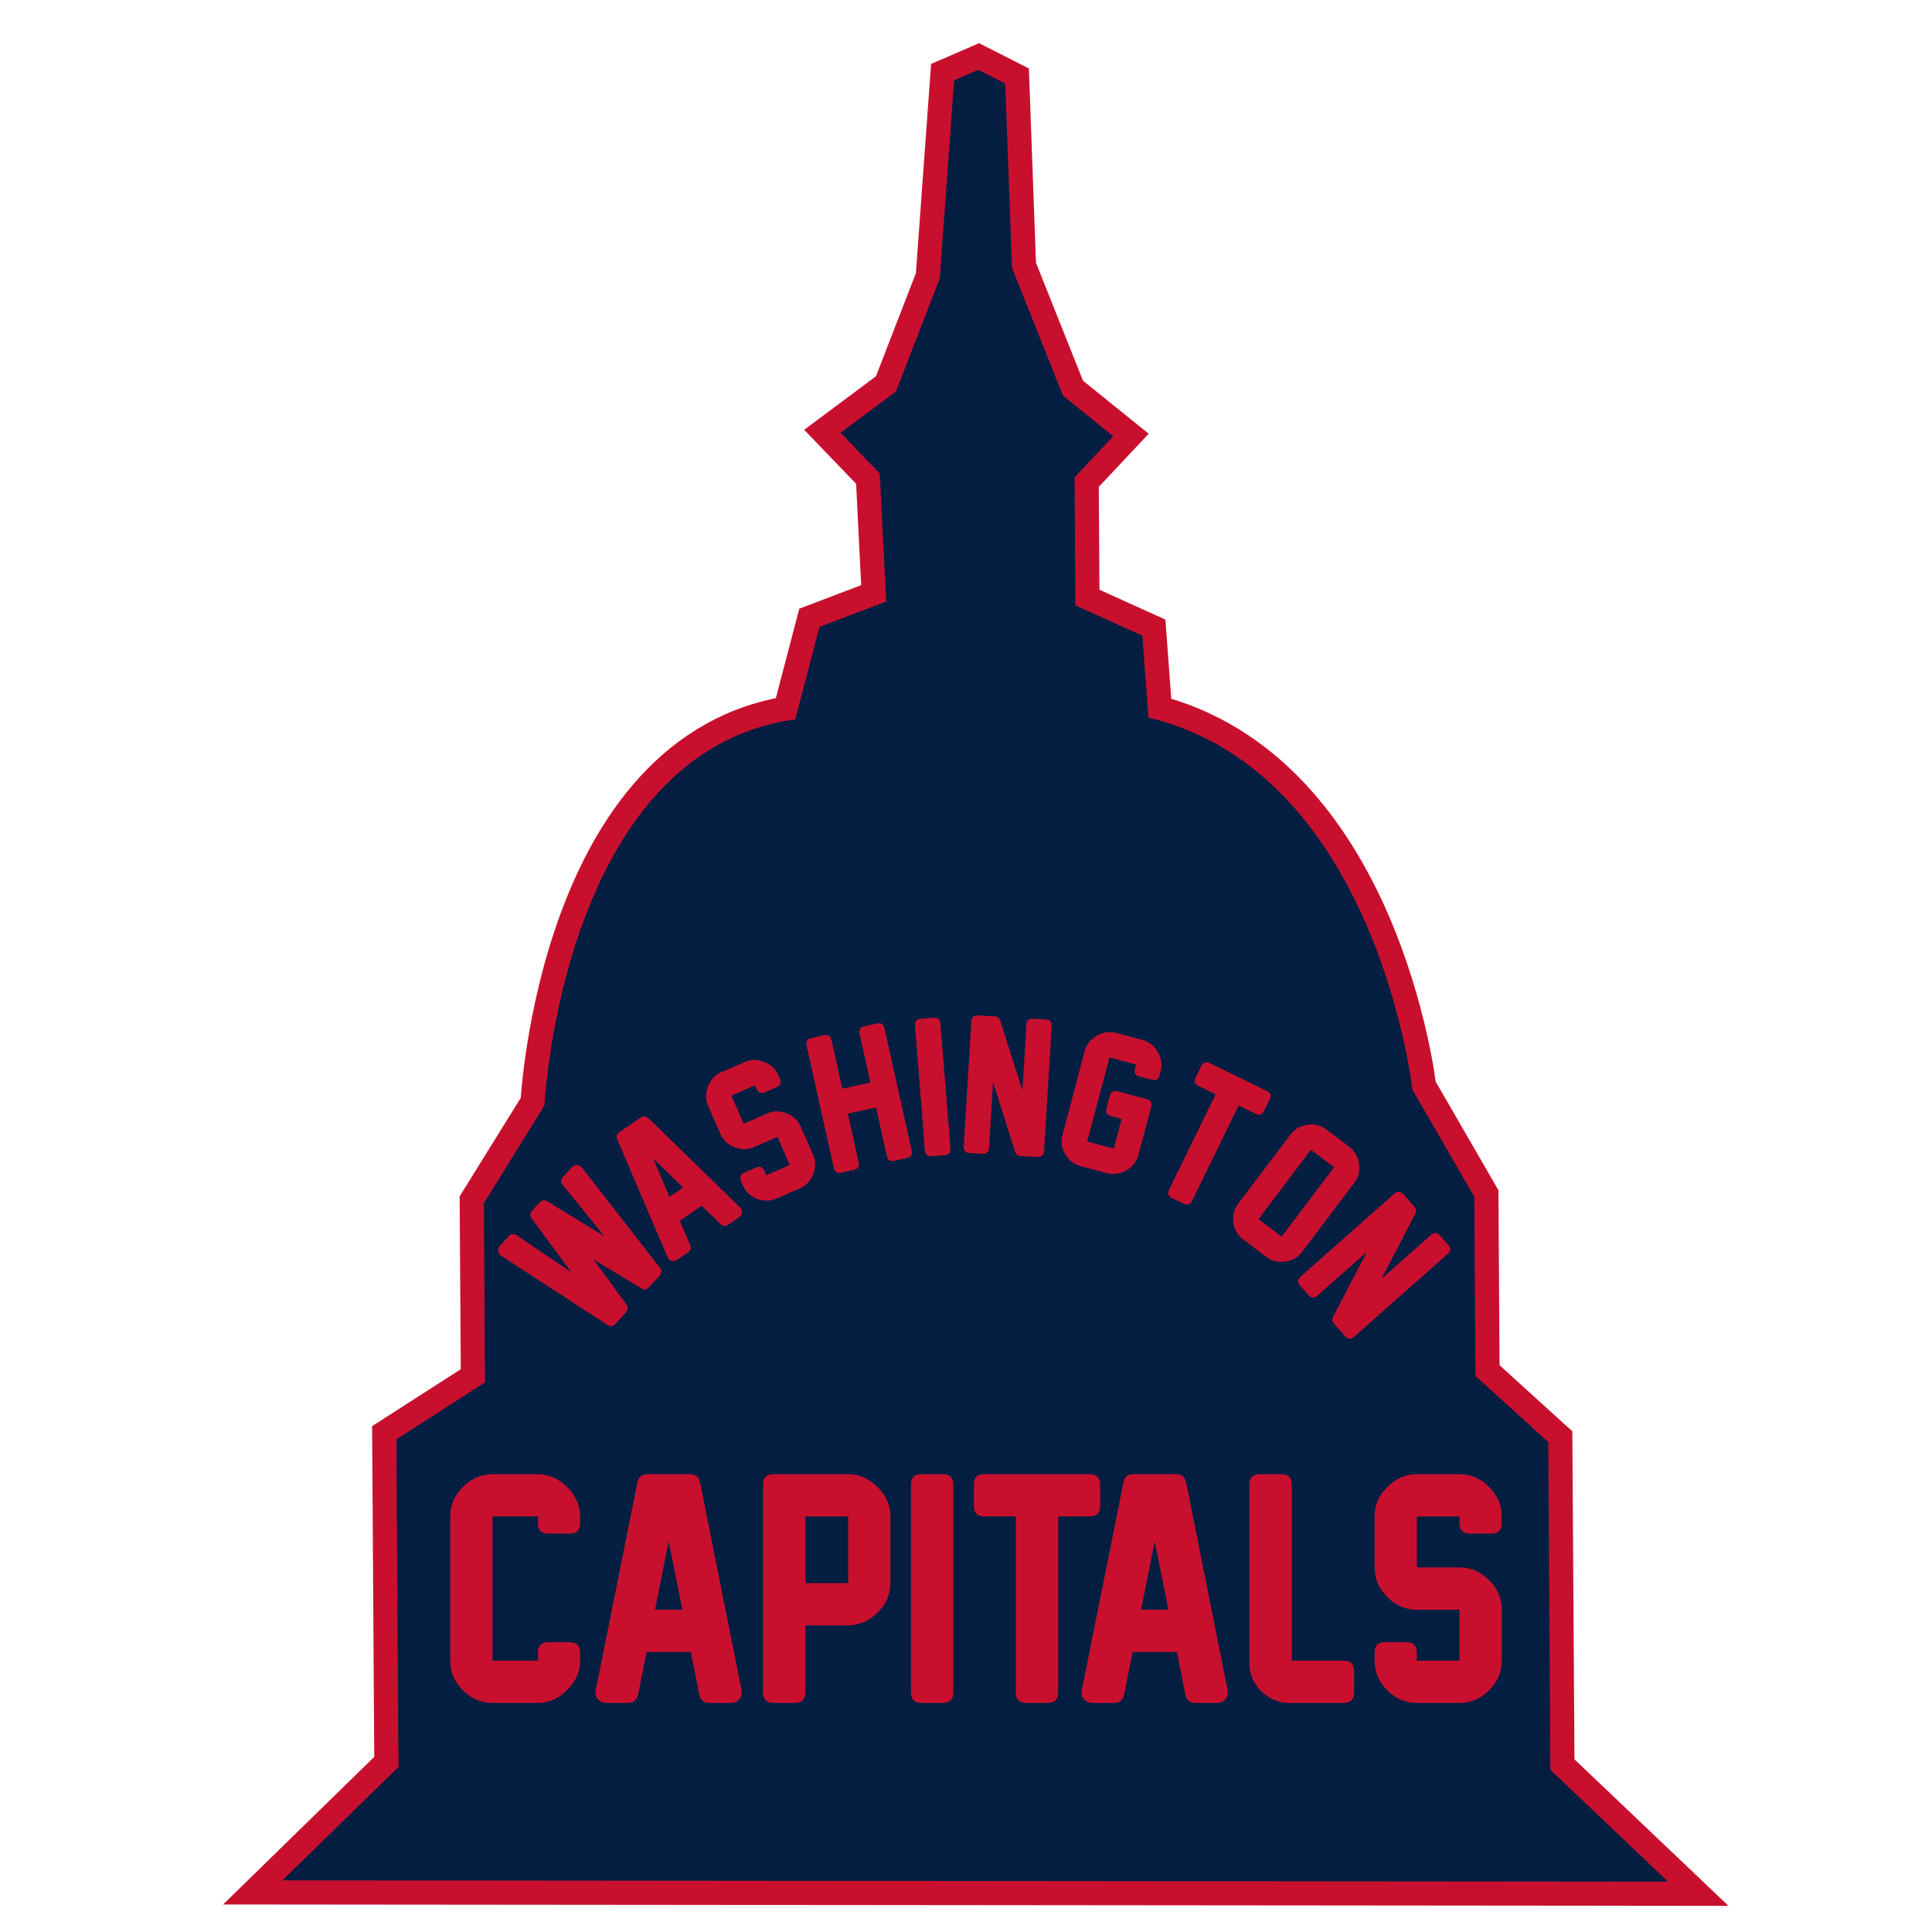 <?xml version="1.0" encoding="UTF-8" standalone="no"?>
<!-- Created with Inkscape (http://www.inkscape.org/) -->

<svg
   xmlns:dc="http://purl.org/dc/elements/1.1/"
   xmlns:cc="http://creativecommons.org/ns#"
   xmlns:rdf="http://www.w3.org/1999/02/22-rdf-syntax-ns#"
   xmlns:svg="http://www.w3.org/2000/svg"
   xmlns="http://www.w3.org/2000/svg"
   xmlns:sodipodi="http://sodipodi.sourceforge.net/DTD/sodipodi-0.dtd"
   xmlns:inkscape="http://www.inkscape.org/namespaces/inkscape"
   width="1000"
   height="1000"
   viewBox="0 0 264.583 264.583"
   version="1.1"
   id="svg8"
   inkscape:version="0.92.3 (2405546, 2018-03-11)"
   sodipodi:docname="wsh-road.svg">
  <defs
     id="defs2" />
  <sodipodi:namedview
     id="base"
     pagecolor="#ffffff"
     bordercolor="#666666"
     borderopacity="1.0"
     inkscape:pageopacity="0.0"
     inkscape:pageshadow="2"
     inkscape:zoom="0.49497475"
     inkscape:cx="213.49241"
     inkscape:cy="408.59805"
     inkscape:document-units="mm"
     inkscape:current-layer="layer1"
     showgrid="false"
     units="px"
     inkscape:window-width="1920"
     inkscape:window-height="1029"
     inkscape:window-x="1920"
     inkscape:window-y="0"
     inkscape:window-maximized="1" />
  <g
     inkscape:label="Layer 1"
     inkscape:groupmode="layer"
     id="layer1"
     transform="translate(0,-32.417)">
    <rect
       style="opacity:1;fill:#ffffff;fill-opacity:1;stroke:none;stroke-width:6.615;stroke-linecap:butt;stroke-linejoin:round;stroke-miterlimit:4;stroke-dasharray:none;stroke-opacity:1;paint-order:normal"
       id="rect919"
       width="276.301"
       height="275.923"
       x="-3.78"
       y="28.259" />
    <g
       inkscape:label="Layer 1"
       id="layer1-3"
       transform="translate(-434.183,-8.049)"
       style="display:inline;opacity:0.679" />
    <path
       style="fill:#ffffff;fill-opacity:1;stroke:#c8102e;stroke-width:6.615;stroke-linecap:butt;stroke-linejoin:miter;stroke-opacity:1;stroke-miterlimit:4;stroke-dasharray:none"
       d="m 130.666,43.412 -1.973,27.155 -5.996,15.465 -7.584,5.658 5.371,5.576 0.875,17.525 -9.131,3.47 -3.319,12.671 c -31.979,4.414 -34.353,52.881 -34.353,52.881 l -8.295,13.377 0.159,24.542 -12.143,7.791 0.291,44.877 -15.903,15.529 189.759,0.174 -16.103,-15.322 -0.291,-44.877 -9.966,-9.051 -0.159,-24.542 -8.478,-14.671 c 0,0 -4.854,-43.445 -36.147,-50.956 l -0.834,-11.213 -9.172,-4.148 -0.113,-17.53 5.298,-5.644 -6.895,-5.566 -6.972,-17.485 -0.925,-25.239 -3.698,-1.876 z"
       id="path940"
       inkscape:connector-curvature="0"
       sodipodi:nodetypes="cccccccccccccccccccccccccccccc" />
    <path
       sodipodi:nodetypes="cccccccccccccccccccccccccccccc"
       inkscape:connector-curvature="0"
       id="path917"
       d="m 130.666,43.412 -1.973,27.155 -5.996,15.465 -7.584,5.658 5.371,5.576 0.875,17.525 -9.131,3.47 -3.319,12.671 c -31.979,4.414 -34.353,52.881 -34.353,52.881 l -8.295,13.377 0.159,24.542 -12.143,7.791 0.291,44.877 -15.903,15.529 189.759,0.174 -16.103,-15.322 -0.291,-44.877 -9.966,-9.051 -0.159,-24.542 -8.478,-14.671 c 0,0 -4.854,-43.445 -36.147,-50.956 l -0.834,-11.213 -9.172,-4.148 -0.113,-17.53 5.298,-5.644 -6.895,-5.566 -6.972,-17.485 -0.925,-25.239 -3.698,-1.876 z"
       style="fill:#041e42;fill-opacity:1;stroke:none;stroke-width:0.512px;stroke-linecap:butt;stroke-linejoin:miter;stroke-opacity:1" />
    <g
       aria-label="CAPITALS"
       transform="matrix(1.021,0,0,1.021,-267.911,-337.5)"
       style="font-style:normal;font-variant:normal;font-weight:normal;font-stretch:normal;font-size:40px;line-height:1.25;font-family:'New Athletic M54';-inkscape-font-specification:'New Athletic M54';letter-spacing:0px;word-spacing:0px;fill:#c8102e;fill-opacity:1;stroke:none"
       id="flowRoot956">
      <path
         d="m 338.029,589.397 q -1.504,1.328 -3.535,1.328 h -6.035 q -2.246,0 -3.965,-1.68 -1.699,-1.699 -1.699,-3.965 v -19.395 q 0,-2.246 1.719,-3.945 1.719,-1.699 3.965,-1.699 h 5.996 q 2.246,0 3.984,1.719 1.758,1.719 1.758,3.965 v 0.898 q 0,1.387 -1.406,1.387 h -2.871 q -1.387,0 -1.387,-1.387 v -0.918 h -6.094 v 19.355 h 6.094 v -1.074 q 0,-1.406 1.387,-1.406 h 2.871 q 1.406,0 1.406,1.406 v 1.074 q 0,2.461 -2.188,4.336 z"
         style=""
         id="path834" />
      <path
         d="m 356.193,589.592 -1.133,-5.703 h -5.938 l -1.133,5.703 q -0.234,1.133 -1.387,1.133 h -2.91 q -0.684,0 -1.094,-0.508 -0.43,-0.488 -0.293,-1.172 l 5.586,-27.871 q 0.215,-1.133 1.367,-1.133 h 5.664 q 1.152,0 1.387,1.133 l 5.566,27.871 q 0.117,0.684 -0.293,1.172 -0.43,0.508 -1.074,0.508 h -2.93 q -1.172,0 -1.387,-1.133 z m -2.266,-11.367 -1.836,-9.18 -1.836,9.18 z"
         style=""
         id="path836" />
      <path
         d="m 376.115,580.315 h -5.703 v 9.004 q 0,1.406 -1.387,1.406 h -2.871 q -1.406,0 -1.406,-1.406 v -27.871 q 0,-1.406 1.406,-1.406 h 9.98 q 2.227,0 3.965,1.719 1.738,1.699 1.738,3.965 v 8.906 q 0,2.285 -1.738,3.984 -1.738,1.699 -3.984,1.699 z m 0.059,-5.664 v -8.945 h -5.762 v 8.945 z"
         style=""
         id="path838" />
      <path
         d="m 388.869,590.725 h -2.871 q -1.406,0 -1.406,-1.406 v -27.871 q 0,-1.406 1.406,-1.406 h 2.871 q 1.406,0 1.406,1.406 v 27.871 q 0,1.406 -1.406,1.406 z"
         style=""
         id="path840" />
      <path
         d="m 408.557,565.706 h -4.219 v 23.613 q 0,1.406 -1.406,1.406 h -2.871 q -1.406,0 -1.406,-1.406 V 565.706 h -4.219 q -1.406,0 -1.406,-1.387 v -2.871 q 0,-1.406 1.406,-1.406 h 14.121 q 1.406,0 1.406,1.406 v 2.871 q 0,1.387 -1.406,1.387 z"
         style=""
         id="path842" />
      <path
         d="m 421.389,589.592 -1.133,-5.703 h -5.938 l -1.133,5.703 q -0.234,1.133 -1.387,1.133 h -2.91 q -0.684,0 -1.094,-0.508 -0.43,-0.488 -0.293,-1.172 l 5.586,-27.871 q 0.215,-1.133 1.367,-1.133 h 5.664 q 1.152,0 1.387,1.133 l 5.566,27.871 q 0.117,0.684 -0.293,1.172 -0.43,0.508 -1.074,0.508 h -2.93 q -1.172,0 -1.387,-1.133 z m -2.266,-11.367 -1.836,-9.18 -1.836,9.18 z"
         style=""
         id="path844" />
      <path
         d="m 442.639,590.725 h -7.246 q -2.227,0 -3.828,-1.582 -1.582,-1.582 -1.582,-3.809 v -23.887 q 0,-1.406 1.406,-1.406 h 2.871 q 1.406,0 1.406,1.406 v 23.613 h 6.973 q 1.387,0 1.387,1.406 v 2.852 q 0,1.406 -1.387,1.406 z"
         style=""
         id="path846" />
      <path
         d="m 458.166,590.725 h -5.703 q -2.266,0 -3.984,-1.68 -1.699,-1.699 -1.699,-3.984 v -1.074 q 0,-1.406 1.387,-1.406 h 2.871 q 1.406,0 1.406,1.406 v 1.074 h 5.723 v -6.836 h -5.703 q -2.266,0 -3.984,-1.699 -1.699,-1.699 -1.699,-3.965 v -6.855 q 0,-2.246 1.699,-3.945 1.719,-1.719 3.984,-1.719 h 5.703 q 2.246,0 3.945,1.699 1.719,1.699 1.719,3.945 v 0.938 q 0,1.387 -1.387,1.387 h -2.871 q -1.406,0 -1.406,-1.387 v -0.918 h -5.723 v 6.836 h 5.723 q 2.246,0 3.945,1.699 1.719,1.699 1.719,3.945 v 6.895 q 0,2.285 -1.719,3.965 -1.699,1.68 -3.945,1.68 z"
         style=""
         id="path848" />
    </g>
    <g
       aria-label="WASHINGTON"
       style="font-style:normal;font-variant:normal;font-weight:normal;font-stretch:normal;font-size:26.332px;line-height:1.25;font-family:'New Athletic M54';-inkscape-font-specification:'New Athletic M54';letter-spacing:0px;word-spacing:0px;fill:#c8102e;fill-opacity:1;stroke:none;stroke-width:0.658"
       id="text964"
       transform="matrix(0.908,0.222,-0.222,0.908,60.719,-16.796)">
      <path
         d="m 72.826,212.472 14.602,11.55 q 0.597,0.489 0.231,1.154 l -1.096,1.994 q -0.372,0.676 -1.076,0.436 l -7.782,-2.445 6.234,5.261 q 0.568,0.488 0.209,1.142 l -1.096,1.994 q -0.378,0.687 -1.105,0.434 l -17.563,-6.164 q -0.398,-0.131 -0.554,-0.54 -0.163,-0.398 0.048,-0.781 l 0.929,-1.69 q 0.384,-0.699 1.127,-0.422 l 9.041,3.357 -7.483,-6.271 q -0.585,-0.483 -0.214,-1.159 l 0.762,-1.386 q 0.359,-0.653 1.087,-0.429 l 9.309,2.976 -7.69,-5.842 q -0.638,-0.468 -0.247,-1.178 l 0.942,-1.713 q 0.198,-0.361 0.634,-0.459 0.394,-0.077 0.753,0.179 z"
         style="stroke-width:0.658;fill:#c8102e;fill-opacity:1"
         id="path970"
         inkscape:connector-curvature="0" />
      <path
         d="m 94.519,215.683 -3.296,-1.946 -2.604,2.915 2.303,3.058 q 0.453,0.612 -0.052,1.178 l -1.277,1.429 q -0.3,0.336 -0.729,0.314 -0.428,-0.003 -0.704,-0.37 L 76.928,207.292 q -0.462,-0.602 0.044,-1.168 l 2.484,-2.78 q 0.505,-0.566 1.164,-0.184 l 16.123,9.493 q 0.387,0.242 0.447,0.658 0.061,0.434 -0.222,0.75 l -1.285,1.438 q -0.514,0.575 -1.164,0.184 z m -6.574,-3.874 -5.311,-3.125 3.701,4.928 z"
         style="stroke-width:0.658;fill:#c8102e;fill-opacity:1"
         id="path972"
         inkscape:connector-curvature="0" />
      <path
         d="m 104.598,207.852 -2.985,2.277 q -1.186,0.904 -2.756,0.711 -1.568,-0.211 -2.48,-1.407 l -0.429,-0.562 q -0.561,-0.736 0.164,-1.29 l 1.503,-1.146 q 0.736,-0.561 1.297,0.175 l 0.429,0.562 2.995,-2.284 -2.729,-3.578 -2.985,2.277 q -1.186,0.904 -2.764,0.701 -1.568,-0.211 -2.472,-1.397 l -2.737,-3.588 q -0.897,-1.176 -0.686,-2.743 0.214,-1.586 1.399,-2.49 l 2.985,-2.277 q 1.176,-0.897 2.743,-0.686 1.578,0.203 2.475,1.379 l 0.374,0.491 q 0.554,0.726 -0.172,1.279 l -1.503,1.146 q -0.736,0.561 -1.29,-0.164 l -0.366,-0.48 -2.995,2.284 2.729,3.578 2.995,-2.284 q 1.176,-0.897 2.743,-0.686 1.578,0.203 2.475,1.379 l 2.752,3.609 q 0.912,1.196 0.683,2.761 -0.219,1.558 -1.395,2.454 z"
         style="stroke-width:0.658;fill:#c8102e;fill-opacity:1"
         id="path974"
         inkscape:connector-curvature="0" />
      <path
         d="m 118.775,199.82 -1.695,0.837 q -0.83,0.41 -1.24,-0.42 l -3.234,-6.548 -3.793,1.873 3.234,6.548 q 0.41,0.83 -0.409,1.234 l -1.706,0.843 q -0.818,0.404 -1.228,-0.426 l -8.125,-16.45 q -0.41,-0.83 0.409,-1.234 l 1.706,-0.843 q 0.818,-0.404 1.228,0.426 l 3.234,6.548 3.793,-1.873 -3.234,-6.548 q -0.41,-0.83 0.42,-1.24 l 1.695,-0.837 q 0.818,-0.404 1.228,0.426 l 8.125,16.45 q 0.41,0.83 -0.409,1.234 z"
         style="stroke-width:0.658;fill:#c8102e;fill-opacity:1"
         id="path976"
         inkscape:connector-curvature="0" />
      <path
         d="m 124.035,198.105 -1.794,0.594 q -0.879,0.291 -1.17,-0.588 l -5.764,-17.419 q -0.291,-0.879 0.588,-1.17 l 1.794,-0.594 q 0.879,-0.291 1.17,0.588 l 5.764,17.419 q 0.291,0.879 -0.588,1.17 z"
         style="stroke-width:0.658;fill:#c8102e;fill-opacity:1"
         id="path978"
         inkscape:connector-curvature="0" />
      <path
         d="m 133.946,195.161 -5.563,-9.146 1.72,9.501 q 0.165,0.911 -0.746,1.076 l -1.835,0.332 q -0.911,0.165 -1.076,-0.746 l -3.268,-18.054 q -0.165,-0.911 0.746,-1.076 l 2.404,-0.435 q 0.607,-0.11 0.953,0.429 l 5.577,9.156 -1.722,-9.514 q -0.165,-0.911 0.746,-1.076 l 1.822,-0.33 q 0.911,-0.165 1.076,0.746 l 3.266,18.041 q 0.163,0.898 -0.736,1.061 l -2.402,0.448 q -0.63,0.127 -0.963,-0.414 z"
         style="stroke-width:0.658;fill:#c8102e;fill-opacity:1"
         id="path980"
         inkscape:connector-curvature="0" />
      <path
         d="m 147.783,195.007 -4.024,-0.079 q -1.478,-0.029 -2.588,-1.157 -1.097,-1.127 -1.067,-2.619 l 0.25,-12.765 q 0.029,-1.478 1.182,-2.575 1.166,-1.109 2.645,-1.08 l 3.998,0.078 q 1.478,0.029 2.587,1.182 1.122,1.141 1.093,2.619 l -0.013,0.643 q -0.018,0.913 -0.931,0.895 l -1.89,-0.037 q -0.926,-0.018 -0.908,-0.931 l 0.013,-0.643 -4.036,-0.079 -0.25,12.739 4.036,0.079 0.088,-4.499 -1.633,-0.032 q -0.913,-0.018 -0.895,-0.943 l 0.037,-1.89 q 0.018,-0.926 0.931,-0.908 l 4.448,0.087 q 0.913,0.018 0.895,0.943 l -0.143,7.314 q -0.029,1.504 -1.195,2.6 -1.153,1.083 -2.631,1.054 z"
         style="stroke-width:0.658;fill:#c8102e;fill-opacity:1"
         id="path982"
         inkscape:connector-curvature="0" />
      <path
         d="m 166.856,181.392 -2.714,-0.59 -3.303,15.19 q -0.197,0.905 -1.101,0.708 l -1.847,-0.402 q -0.905,-0.197 -0.708,-1.101 l 3.303,-15.19 -2.714,-0.59 q -0.905,-0.197 -0.711,-1.089 l 0.402,-1.847 q 0.197,-0.905 1.101,-0.708 l 9.084,1.975 q 0.905,0.197 0.708,1.101 l -0.402,1.847 q -0.194,0.892 -1.099,0.695 z"
         style="stroke-width:0.658;fill:#c8102e;fill-opacity:1"
         id="path984"
         inkscape:connector-curvature="0" />
      <path
         d="m 173.356,201.389 -3.907,-1.687 q -1.369,-0.591 -1.958,-2.05 -0.589,-1.459 0.002,-2.828 l 5.065,-11.734 q 0.586,-1.357 2.056,-1.941 1.482,-0.579 2.84,0.008 l 3.895,1.682 q 1.357,0.586 1.953,2.061 0.607,1.481 0.016,2.85 l -5.055,11.71 q -0.591,1.369 -2.085,1.943 -1.477,0.567 -2.823,-0.014 z m 1.478,-3.423 5.05,-11.698 -3.907,-1.687 -5.05,11.698 z"
         style="stroke-width:0.658;fill:#c8102e;fill-opacity:1"
         id="path986"
         inkscape:connector-curvature="0" />
      <path
         d="m 184.949,207.58 2.537,-10.399 -5.505,7.933 q -0.528,0.761 -1.288,0.233 l -1.532,-1.063 q -0.761,-0.528 -0.233,-1.288 l 10.46,-15.074 q 0.528,-0.761 1.288,-0.233 l 2.007,1.393 q 0.507,0.352 0.371,0.977 l -2.534,10.417 5.512,-7.944 q 0.528,-0.761 1.288,-0.233 l 1.521,1.055 q 0.761,0.528 0.233,1.288 l -10.452,15.063 q -0.52,0.75 -1.27,0.23 l -2.014,-1.382 q -0.535,-0.356 -0.388,-0.974 z"
         style="stroke-width:0.658;fill:#c8102e;fill-opacity:1"
         id="path988"
         inkscape:connector-curvature="0" />
    </g>
  </g>
</svg>
